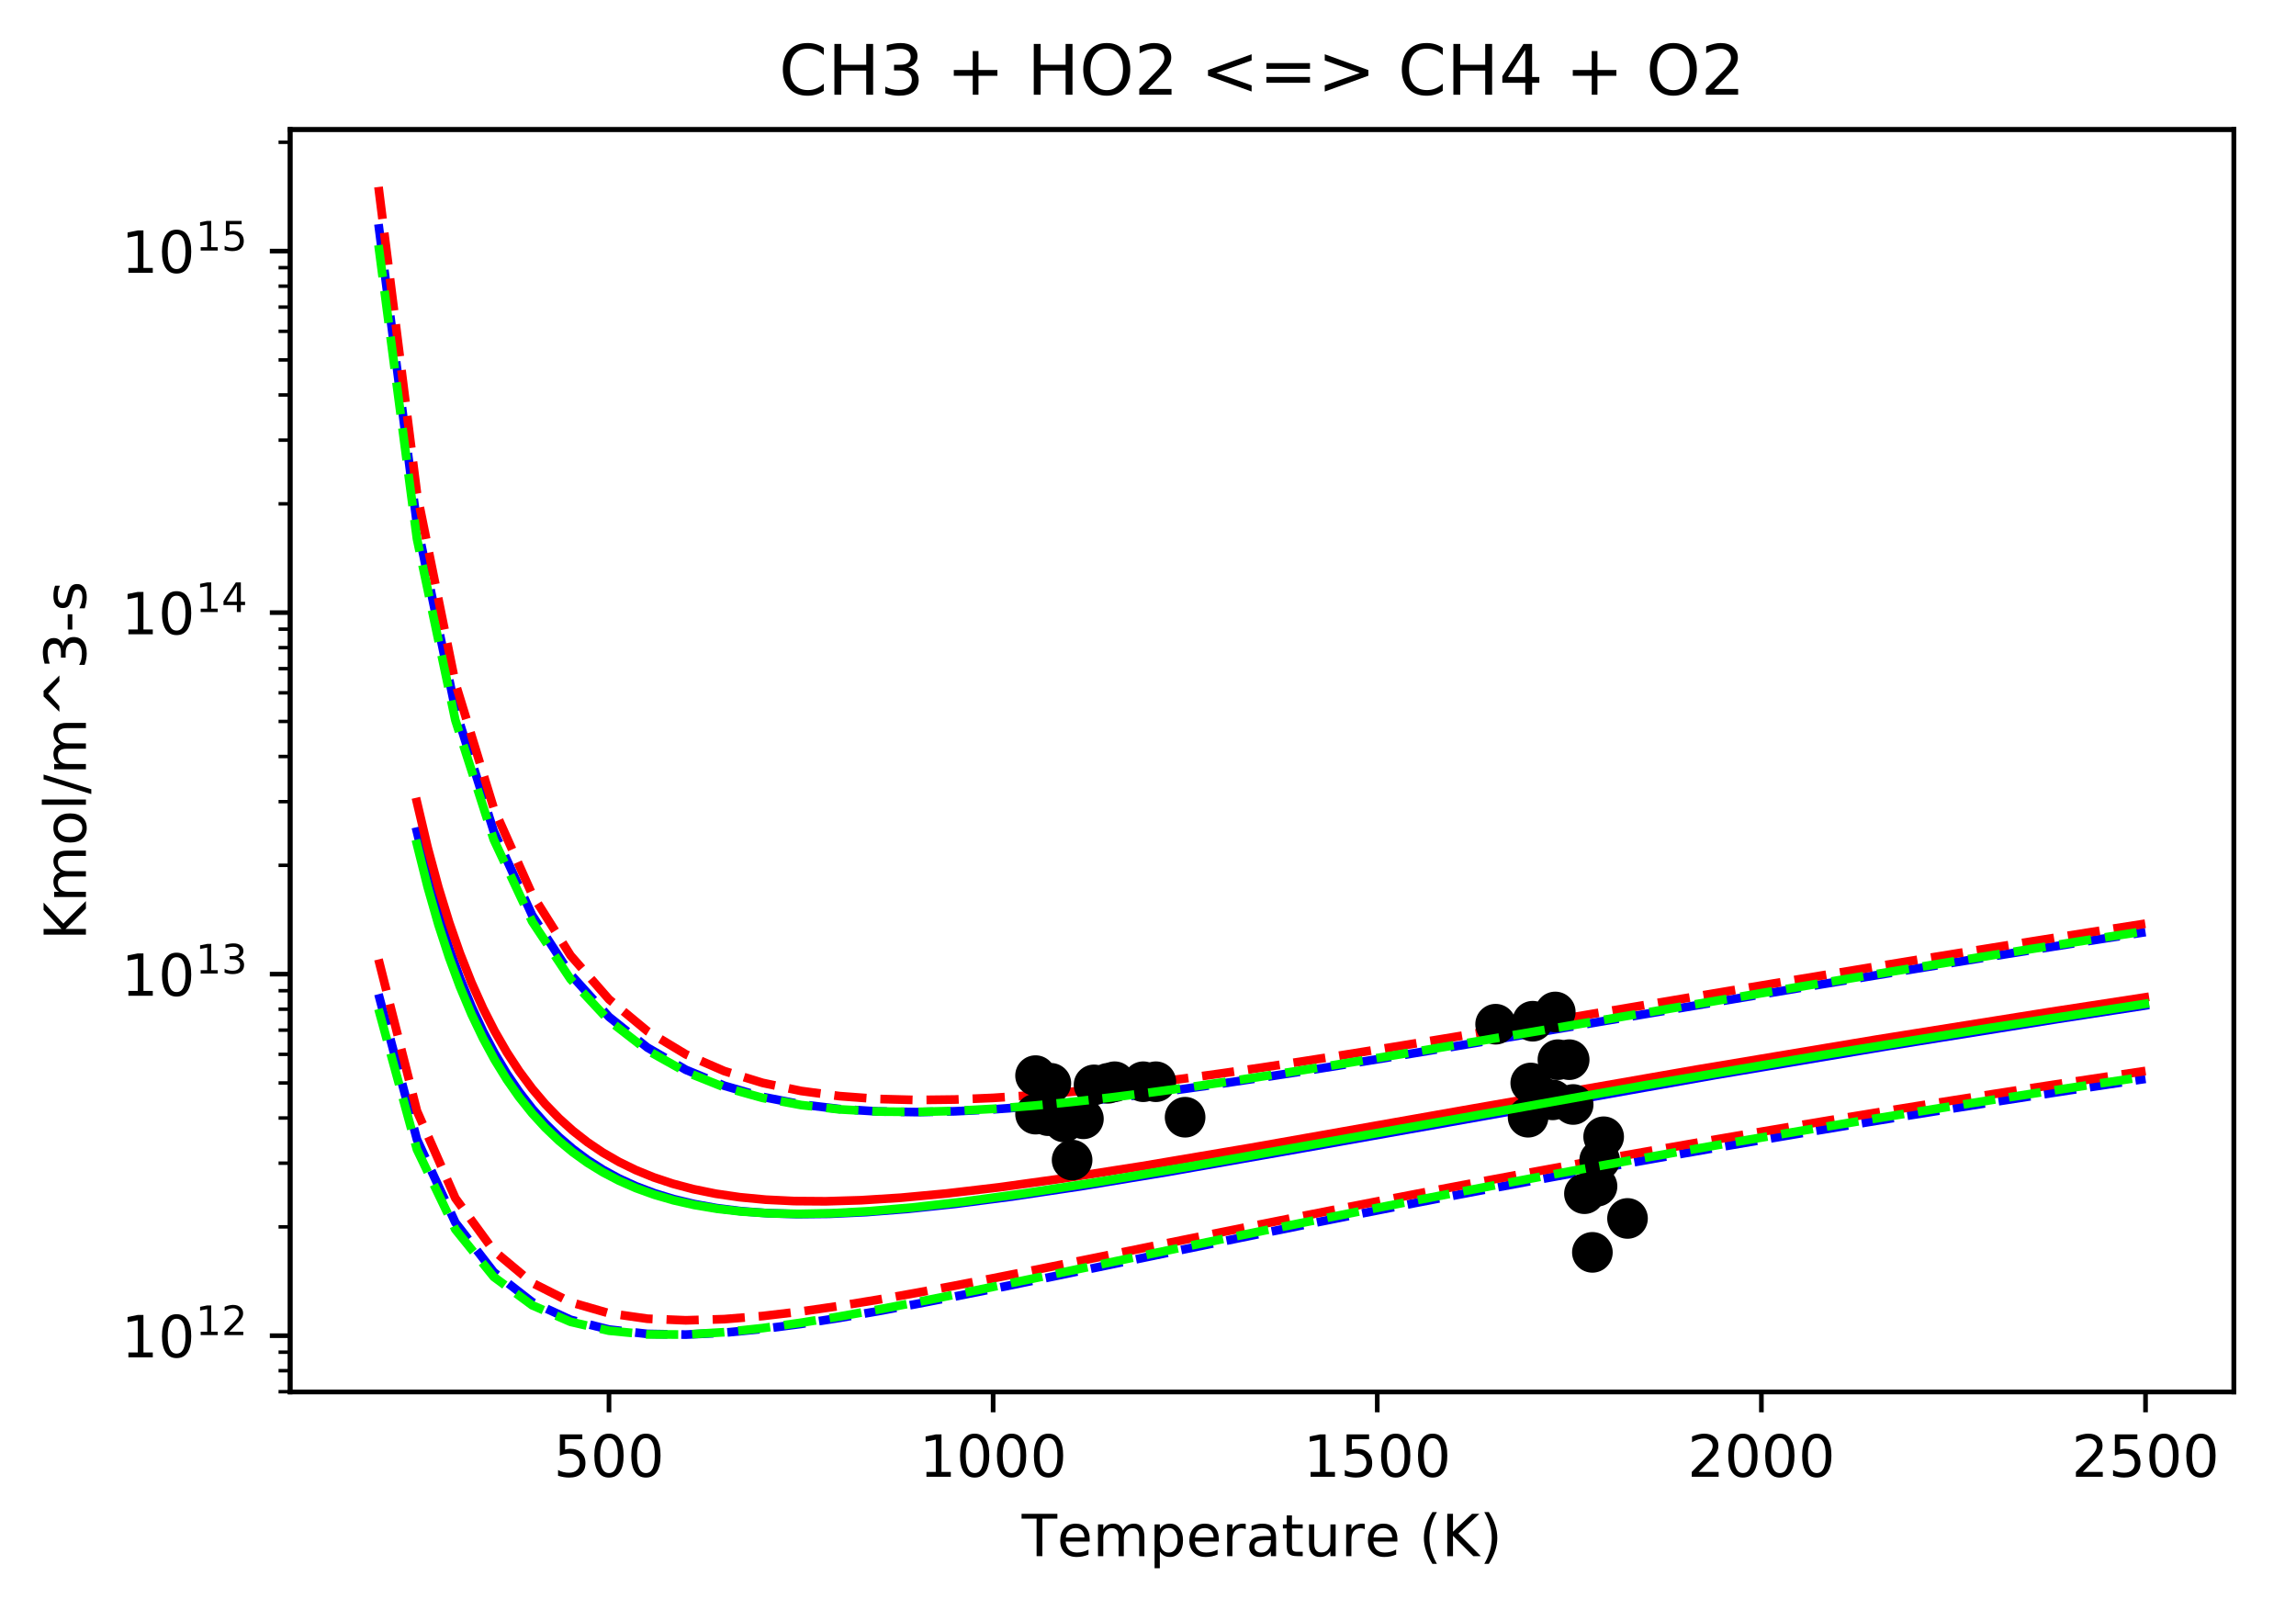 <?xml version="1.0" encoding="UTF-8" standalone="no"?>
<svg
   xmlns:dc="http://purl.org/dc/elements/1.1/"
   xmlns:cc="http://creativecommons.org/ns#"
   xmlns:rdf="http://www.w3.org/1999/02/22-rdf-syntax-ns#"
   xmlns:svg="http://www.w3.org/2000/svg"
   xmlns="http://www.w3.org/2000/svg"
   xmlns:xlink="http://www.w3.org/1999/xlink"
   id="svg2041"
   width="395.478pt"
   viewBox="0 0 395.478 277.314"
   version="1.1"
   height="277.314pt">
  <defs
     id="defs1452">
    <style
       id="style1450"
       type="text/css">
*{stroke-linecap:butt;stroke-linejoin:round;}
  </style>
    <clipPath
       id="p1a668cd402">
      <rect
         id="rect3268"
         y="22.318"
         x="49.978"
         width="334.8"
         height="217.44" />
    </clipPath>
    <clipPath
       id="clipPath3834">
      <rect
         id="rect3832"
         y="22.318"
         x="49.978"
         width="334.8"
         height="217.44" />
    </clipPath>
    <clipPath
       id="clipPath3838">
      <rect
         id="rect3836"
         y="22.318"
         x="49.978"
         width="334.8"
         height="217.44" />
    </clipPath>
    <clipPath
       id="clipPath3842">
      <rect
         id="rect3840"
         y="22.318"
         x="49.978"
         width="334.8"
         height="217.44" />
    </clipPath>
    <clipPath
       id="clipPath3846">
      <rect
         id="rect3844"
         y="22.318"
         x="49.978"
         width="334.8"
         height="217.44" />
    </clipPath>
    <clipPath
       id="clipPath3850">
      <rect
         id="rect3848"
         y="22.318"
         x="49.978"
         width="334.8"
         height="217.44" />
    </clipPath>
    <clipPath
       id="clipPath3854">
      <rect
         id="rect3852"
         y="22.318"
         x="49.978"
         width="334.8"
         height="217.44" />
    </clipPath>
    <path
       style="stroke:#000000;stroke-width:0.8"
       id="m9f379e6f77"
       d="M 0,0 V 3.5" />
    <path
       id="DejaVuSans-53-9"
       d="m 10.797,72.906 h 38.719 v -8.312 h -29.688 V 46.734 q 2.141,0.734 4.281,1.094 2.156,0.359 4.312,0.359 Q 40.625,48.188 47.75,41.5 54.891,34.812 54.891,23.391 54.891,11.625 47.562,5.094 40.234,-1.422 26.906,-1.422 q -4.594,0 -9.359,0.781 -4.75,0.781 -9.828,2.344 V 11.625 q 4.391,-2.391 9.078,-3.562 4.688,-1.172 9.906,-1.172 8.453,0 13.375,4.438 4.938,4.438 4.938,12.062 0,7.609 -4.938,12.047 -4.922,4.453 -13.375,4.453 -3.953,0 -7.891,-0.875 -3.922,-0.875 -8.016,-2.734 z" />
    <path
       id="DejaVuSans-48-1"
       d="m 31.781,66.406 q -7.609,0 -11.453,-7.5 Q 16.5,51.422 16.5,36.375 q 0,-14.984 3.828,-22.484 3.844,-7.5 11.453,-7.5 7.672,0 11.5,7.5 3.844,7.5 3.844,22.484 0,15.047 -3.844,22.531 -3.828,7.5 -11.5,7.5 z m 0,7.812 q 12.266,0 18.734,-9.703 6.469,-9.688 6.469,-28.141 0,-18.406 -6.469,-28.109 -6.469,-9.688 -18.734,-9.688 -12.25,0 -18.719,9.688 Q 6.594,17.969 6.594,36.375 q 0,18.453 6.469,28.141 6.469,9.703 18.719,9.703 z" />
    <path
       id="DejaVuSans-49-9"
       d="m 12.406,8.297 h 16.109 v 55.625 L 10.984,60.406 v 8.984 l 17.438,3.516 H 38.281 V 8.297 H 54.391 V 0 H 12.406 Z" />
    <path
       id="DejaVuSans-50-1"
       d="M 19.188,8.297 H 53.609 V 0 H 7.328 v 8.297 q 5.609,5.812 15.297,15.594 9.703,9.797 12.188,12.641 4.734,5.312 6.609,9 1.891,3.688 1.891,7.25 0,5.812 -4.078,9.469 -4.078,3.672 -10.625,3.672 -4.641,0 -9.797,-1.609 -5.141,-1.609 -11,-4.891 v 9.969 Q 13.766,71.781 18.938,73 q 5.188,1.219 9.484,1.219 11.328,0 18.062,-5.672 6.734,-5.656 6.734,-15.125 0,-4.5 -1.688,-8.531 Q 49.859,40.875 45.406,35.406 44.188,33.984 37.641,27.219 31.109,20.453 19.188,8.297 Z" />
    <path
       id="DejaVuSans-84-0"
       d="M -0.297,72.906 H 61.375 v -8.312 H 35.5 V 0 H 25.594 V 64.594 H -0.297 Z" />
    <path
       id="DejaVuSans-101-2"
       d="m 56.203,29.594 v -4.391 h -41.312 q 0.594,-9.281 5.594,-14.141 5,-4.859 13.938,-4.859 5.172,0 10.031,1.266 4.859,1.266 9.656,3.812 v -8.5 q -4.844,-2.047 -9.922,-3.125 -5.078,-1.078 -10.297,-1.078 -13.094,0 -20.734,7.609 -7.641,7.625 -7.641,20.625 0,13.422 7.25,21.297 Q 20.016,56 32.328,56 q 11.031,0 17.453,-7.109 6.422,-7.094 6.422,-19.297 z m -8.984,2.641 q -0.094,7.359 -4.125,11.75 -4.031,4.406 -10.672,4.406 -7.516,0 -12.031,-4.25 -4.516,-4.25 -5.203,-11.969 z" />
    <path
       id="DejaVuSans-109-3"
       d="M 52,44.188 Q 55.375,50.25 60.062,53.125 64.75,56 71.094,56 q 8.547,0 13.188,-5.984 4.641,-5.969 4.641,-17 V 0 h -9.031 v 32.719 q 0,7.859 -2.797,11.656 -2.781,3.812 -8.484,3.812 -6.984,0 -11.047,-4.641 -4.047,-4.625 -4.047,-12.641 V 0 h -9.031 v 32.719 q 0,7.906 -2.781,11.688 -2.781,3.781 -8.594,3.781 -6.891,0 -10.953,-4.656 -4.047,-4.656 -4.047,-12.625 V 0 h -9.031 v 54.688 h 9.031 v -8.5 q 3.078,5.031 7.375,7.422 Q 29.781,56 35.688,56 41.656,56 45.828,52.969 50,49.953 52,44.188 Z" />
    <path
       id="DejaVuSans-112-7"
       d="m 18.109,8.203 v -29 H 9.078 V 54.688 h 9.031 v -8.297 q 2.844,4.875 7.156,7.234 Q 29.594,56 35.594,56 q 9.969,0 16.188,-7.906 6.234,-7.906 6.234,-20.797 0,-12.891 -6.234,-20.812 -6.219,-7.906 -16.188,-7.906 -6,0 -10.328,2.375 -4.312,2.375 -7.156,7.25 z M 48.688,27.297 q 0,9.906 -4.078,15.547 -4.078,5.641 -11.203,5.641 -7.141,0 -11.219,-5.641 -4.078,-5.641 -4.078,-15.547 0,-9.906 4.078,-15.547 4.078,-5.641 11.219,-5.641 7.125,0 11.203,5.641 4.078,5.641 4.078,15.547 z" />
    <path
       id="DejaVuSans-114-5"
       d="m 41.109,46.297 q -1.516,0.875 -3.297,1.281 Q 36.031,48 33.891,48 26.266,48 22.188,43.047 18.109,38.094 18.109,28.812 V 0 h -9.031 v 54.688 h 9.031 v -8.5 q 2.844,4.984 7.375,7.391 Q 30.031,56 36.531,56 q 0.922,0 2.047,-0.125 1.125,-0.109 2.484,-0.359 z" />
    <path
       id="DejaVuSans-97-9"
       d="m 34.281,27.484 q -10.891,0 -15.094,-2.484 -4.203,-2.484 -4.203,-8.5 0,-4.781 3.156,-7.594 3.156,-2.797 8.562,-2.797 7.484,0 12,5.297 4.516,5.297 4.516,14.078 v 2 z m 17.922,3.719 V 0 H 43.219 v 8.297 q -3.078,-4.969 -7.672,-7.344 -4.594,-2.375 -11.234,-2.375 -8.391,0 -13.359,4.719 Q 6,8.016 6,15.922 q 0,9.219 6.172,13.906 6.188,4.688 18.438,4.688 H 43.219 v 0.891 q 0,6.203 -4.078,9.594 -4.078,3.391 -11.453,3.391 -4.688,0 -9.141,-1.125 -4.438,-1.125 -8.531,-3.375 v 8.312 q 4.922,1.906 9.562,2.844 Q 24.219,56 28.609,56 q 11.875,0 17.734,-6.156 5.859,-6.141 5.859,-18.641 z" />
    <path
       id="DejaVuSans-116-2"
       d="M 18.312,70.219 V 54.688 h 18.5 v -6.984 h -18.5 v -29.688 q 0,-6.688 1.828,-8.594 1.828,-1.906 7.453,-1.906 H 36.812 V 0 H 27.594 Q 17.188,0 13.234,3.875 9.281,7.766 9.281,18.016 v 29.688 H 2.688 V 54.688 h 6.594 v 15.531 z" />
    <path
       id="DejaVuSans-117-2"
       d="M 8.5,21.578 V 54.688 h 8.984 V 21.922 q 0,-7.766 3.016,-11.656 3.031,-3.875 9.094,-3.875 7.266,0 11.484,4.641 4.234,4.641 4.234,12.656 v 31 h 8.984 V 0 H 45.312 V 8.406 Q 42.047,3.422 37.719,1 33.406,-1.422 27.688,-1.422 18.266,-1.422 13.375,4.438 8.5,10.297 8.5,21.578 Z M 31.109,56 Z" />
    <path
       id="DejaVuSans-32-8"
       d="" />
    <path
       id="DejaVuSans-40-9"
       d="M 31,75.875 Q 24.469,64.656 21.281,53.656 18.109,42.672 18.109,31.391 18.109,20.125 21.312,9.062 24.516,-2 31,-13.188 H 23.188 Q 15.875,-1.703 12.234,9.375 8.594,20.453 8.594,31.391 q 0,10.891 3.609,21.922 3.625,11.047 10.984,22.562 z" />
    <path
       id="DejaVuSans-75-7"
       d="m 9.812,72.906 h 9.859 v -30.812 l 32.719,30.812 H 65.094 L 28.906,38.922 67.672,0 H 54.688 L 19.672,35.109 V 0 H 9.812 Z" />
    <path
       id="DejaVuSans-41-3"
       d="m 8.016,75.875 h 7.812 q 7.312,-11.516 10.953,-22.562 3.641,-11.031 3.641,-21.922 0,-10.938 -3.641,-22.016 -3.641,-11.078 -10.953,-22.562 h -7.812 Q 14.5,-2 17.703,9.062 20.906,20.125 20.906,31.391 q 0,11.281 -3.203,22.266 -3.203,11 -9.688,22.219 z" />
    <path
       style="stroke:#000000;stroke-width:0.8"
       id="m67d0c7f4ae"
       d="M 0,0 H -3.5" />
    <path
       id="DejaVuSans-51-4"
       d="M 40.578,39.312 Q 47.656,37.797 51.625,33 q 3.984,-4.781 3.984,-11.812 0,-10.781 -7.422,-16.703 -7.422,-5.906 -21.094,-5.906 -4.578,0 -9.438,0.906 -4.859,0.906 -10.031,2.719 v 9.516 q 4.094,-2.391 8.969,-3.609 4.891,-1.219 10.219,-1.219 9.266,0 14.125,3.656 4.859,3.656 4.859,10.641 0,6.453 -4.516,10.078 -4.516,3.641 -12.562,3.641 h -8.5 v 8.109 h 8.891 q 7.266,0 11.125,2.906 3.859,2.906 3.859,8.375 0,5.609 -3.984,8.609 -3.969,3.016 -11.391,3.016 -4.062,0 -8.703,-0.891 Q 15.375,64.156 9.812,62.312 v 8.781 q 5.625,1.562 10.531,2.344 4.906,0.781 9.25,0.781 11.234,0 17.766,-5.109 6.547,-5.094 6.547,-13.781 0,-6.062 -3.469,-10.234 -3.469,-4.172 -9.859,-5.781 z" />
    <path
       id="DejaVuSans-52-5"
       d="M 37.797,64.312 12.891,25.391 h 24.906 z m -2.594,8.594 h 12.406 V 25.391 h 10.406 V 17.188 H 47.609 V 0 h -9.812 V 17.188 H 4.891 v 9.516 z" />
    <path
       style="stroke:#000000;stroke-width:0.6"
       id="m65716bdd57"
       d="M 0,0 H -2" />
    <path
       id="DejaVuSans-111-2"
       d="m 30.609,48.391 q -7.219,0 -11.422,-5.641 -4.203,-5.641 -4.203,-15.453 0,-9.812 4.172,-15.453 4.188,-5.641 11.453,-5.641 7.188,0 11.375,5.656 4.203,5.672 4.203,15.438 0,9.719 -4.203,15.406 -4.188,5.688 -11.375,5.688 z m 0,7.609 q 11.719,0 18.406,-7.625 6.703,-7.609 6.703,-21.078 0,-13.422 -6.703,-21.078 -6.688,-7.641 -18.406,-7.641 -11.766,0 -18.438,7.641 -6.656,7.656 -6.656,21.078 0,13.469 6.656,21.078 Q 18.844,56 30.609,56 Z" />
    <path
       id="DejaVuSans-108-2"
       d="M 9.422,75.984 H 18.406 V 0 H 9.422 Z" />
    <path
       id="DejaVuSans-47-6"
       d="M 25.391,72.906 H 33.688 L 8.297,-9.281 H 0 Z" />
    <path
       id="DejaVuSans-94-1"
       d="m 46.688,72.906 26.5,-27.203 H 63.375 L 41.891,64.984 20.406,45.703 h -9.812 L 37.109,72.906 Z" />
    <path
       id="DejaVuSans-45-0"
       d="m 4.891,31.391 h 26.312 v -8 h -26.312 z" />
    <path
       id="DejaVuSans-115-6"
       d="m 44.281,53.078 v -8.5 Q 40.484,46.531 36.375,47.5 q -4.094,0.984 -8.5,0.984 -6.688,0 -10.031,-2.047 Q 14.5,44.391 14.5,40.281 q 0,-3.125 2.391,-4.906 2.391,-1.781 9.625,-3.391 l 3.078,-0.688 Q 39.156,29.25 43.188,25.516 47.219,21.781 47.219,15.094 q 0,-7.625 -6.031,-12.078 -6.031,-4.438 -16.578,-4.438 -4.391,0 -9.156,0.859 Q 10.688,0.297 5.422,2 v 9.281 q 4.984,-2.594 9.812,-3.891 4.828,-1.281 9.578,-1.281 6.344,0 9.75,2.172 3.422,2.172 3.422,6.125 0,3.656 -2.469,5.609 -2.453,1.953 -10.812,3.766 l -3.125,0.734 q -8.344,1.75 -12.062,5.391 -3.703,3.641 -3.703,9.984 0,7.719 5.469,11.906 Q 16.75,56 26.812,56 q 4.969,0 9.359,-0.734 4.406,-0.719 8.109,-2.188 z" />
    <path
       style="stroke:#000000"
       id="m51922b8e7b"
       d="M 0,3 C 0.796,3 1.559,2.684 2.121,2.121 2.684,1.559 3,0.796 3,0 3,-0.796 2.684,-1.559 2.121,-2.121 1.559,-2.684 0.796,-3 0,-3 -0.796,-3 -1.559,-2.684 -2.121,-2.121 -2.684,-1.559 -3,-0.796 -3,0 -3,0.796 -2.684,1.559 -2.121,2.121 -1.559,2.684 -0.796,3 0,3 Z" />
    <path
       id="DejaVuSans-67-5"
       d="M 64.406,67.281 V 56.891 q -4.984,4.641 -10.625,6.922 -5.641,2.297 -11.984,2.297 -12.5,0 -19.141,-7.641 -6.641,-7.641 -6.641,-22.094 0,-14.406 6.641,-22.047 Q 29.297,6.688 41.797,6.688 q 6.344,0 11.984,2.297 5.641,2.297 10.625,6.938 V 5.609 Q 59.234,2.094 53.438,0.328 q -5.781,-1.75 -12.219,-1.75 -16.562,0 -26.094,10.125 Q 5.609,18.844 5.609,36.375 q 0,17.578 9.516,27.703 9.531,10.141 26.094,10.141 6.531,0 12.312,-1.734 5.797,-1.734 10.875,-5.203 z" />
    <path
       id="DejaVuSans-72-9"
       d="m 9.812,72.906 h 9.859 V 43.016 h 35.844 V 72.906 H 65.375 V 0 H 55.516 V 34.719 H 19.672 V 0 H 9.812 Z" />
    <path
       id="DejaVuSans-43-7"
       d="M 46,62.703 V 35.5 H 73.188 V 27.203 H 46 V 0 H 37.797 V 27.203 H 10.594 V 35.5 h 27.203 v 27.203 z" />
    <path
       id="DejaVuSans-79-7"
       d="m 39.406,66.219 q -10.75,0 -17.078,-8.016 -6.312,-8 -6.312,-21.828 0,-13.766 6.312,-21.781 6.328,-8 17.078,-8 10.734,0 17.016,8 6.281,8.016 6.281,21.781 0,13.828 -6.281,21.828 -6.281,8.016 -17.016,8.016 z m 0,8 q 15.328,0 24.5,-10.281 9.188,-10.281 9.188,-27.562 0,-17.234 -9.188,-27.516 -9.172,-10.281 -24.5,-10.281 -15.375,0 -24.594,10.25 Q 5.609,19.094 5.609,36.375 q 0,17.281 9.203,27.562 9.219,10.281 24.594,10.281 z" />
    <path
       id="DejaVuSans-60-6"
       d="M 73.188,49.219 22.797,31.297 73.188,13.484 V 4.594 L 10.594,27.297 V 35.406 L 73.188,58.109 Z" />
    <path
       id="DejaVuSans-61-7"
       d="M 10.594,45.406 H 73.188 V 37.203 H 10.594 Z m 0,-19.922 H 73.188 V 17.188 H 10.594 Z" />
    <path
       id="DejaVuSans-62-3"
       d="m 10.594,49.219 v 8.891 L 73.188,35.406 V 27.297 L 10.594,4.594 v 8.891 l 50.297,17.812 z" />
  </defs>
  <g
     id="figure_1">
    <g
       id="patch_1">
      <path
         id="path1454"
         style="fill:#ffffff;"
         d="M 0 277.314  L 395.478 277.314  L 395.478 0  L 0 0  z " />
    </g>
    <g
       id="axes_1">
      <g
         id="patch_2">
        <path
           id="path1457"
           style="fill:#ffffff;"
           d="M 49.978 239.758  L 384.778 239.758  L 384.778 22.318  L 49.978 22.318  z " />
      </g>
      <g
         id="matplotlib.axis_1">
        <g
           id="xtick_1">
          <g
             id="line2d_1">
            <defs
               id="defs1461">
              <path
                 style="stroke:#000000;stroke-width:0.8;"
                 id="mb5a79b95a4"
                 d="M 0 0  L 0 3.5  " />
            </defs>
            <g
               id="g1465">
              <use
                 id="use1463"
                 y="239.758"
                 xlink:href="#mb5a79b95a4"
                 x="104.896"
                 style="stroke:#000000;stroke-width:0.8;" />
            </g>
          </g>
          <g
             id="text_1">
            <!-- 500 -->
            <defs
               id="defs1470">
              <path
                 id="DejaVuSans-53"
                 d="M 10.797 72.906  L 49.516 72.906  L 49.516 64.594  L 19.828 64.594  L 19.828 46.734  Q 21.969 47.469 24.109 47.828  Q 26.266 48.188 28.422 48.188  Q 40.625 48.188 47.75 41.5  Q 54.891 34.812 54.891 23.391  Q 54.891 11.625 47.562 5.094  Q 40.234 -1.422 26.906 -1.422  Q 22.312 -1.422 17.547 -0.641  Q 12.797 0.141 7.719 1.703  L 7.719 11.625  Q 12.109 9.234 16.797 8.062  Q 21.484 6.891 26.703 6.891  Q 35.156 6.891 40.078 11.328  Q 45.016 15.766 45.016 23.391  Q 45.016 31 40.078 35.438  Q 35.156 39.891 26.703 39.891  Q 22.75 39.891 18.812 39.016  Q 14.891 38.141 10.797 36.281  z " />
              <path
                 id="DejaVuSans-48"
                 d="M 31.781 66.406  Q 24.172 66.406 20.328 58.906  Q 16.5 51.422 16.5 36.375  Q 16.5 21.391 20.328 13.891  Q 24.172 6.391 31.781 6.391  Q 39.453 6.391 43.281 13.891  Q 47.125 21.391 47.125 36.375  Q 47.125 51.422 43.281 58.906  Q 39.453 66.406 31.781 66.406  z M 31.781 74.219  Q 44.047 74.219 50.516 64.516  Q 56.984 54.828 56.984 36.375  Q 56.984 17.969 50.516 8.266  Q 44.047 -1.422 31.781 -1.422  Q 19.531 -1.422 13.062 8.266  Q 6.594 17.969 6.594 36.375  Q 6.594 54.828 13.062 64.516  Q 19.531 74.219 31.781 74.219  z " />
            </defs>
            <g
               id="g1478"
               transform="translate(95.352 254.357)scale(0.1 -0.1)">
              <use
                 id="use1472"
                 xlink:href="#DejaVuSans-53" />
              <use
                 id="use1474"
                 xlink:href="#DejaVuSans-48"
                 x="63.623" />
              <use
                 id="use1476"
                 xlink:href="#DejaVuSans-48"
                 x="127.246" />
            </g>
          </g>
        </g>
        <g
           id="xtick_2">
          <g
             id="line2d_2">
            <g
               id="g1484">
              <use
                 id="use1482"
                 y="239.758"
                 xlink:href="#mb5a79b95a4"
                 x="171.062"
                 style="stroke:#000000;stroke-width:0.8;" />
            </g>
          </g>
          <g
             id="text_2">
            <!-- 1000 -->
            <defs
               id="defs1488">
              <path
                 id="DejaVuSans-49"
                 d="M 12.406 8.297  L 28.516 8.297  L 28.516 63.922  L 10.984 60.406  L 10.984 69.391  L 28.422 72.906  L 38.281 72.906  L 38.281 8.297  L 54.391 8.297  L 54.391 0  L 12.406 0  z " />
            </defs>
            <g
               id="g1498"
               transform="translate(158.337 254.357)scale(0.1 -0.1)">
              <use
                 id="use1490"
                 xlink:href="#DejaVuSans-49" />
              <use
                 id="use1492"
                 xlink:href="#DejaVuSans-48"
                 x="63.623" />
              <use
                 id="use1494"
                 xlink:href="#DejaVuSans-48"
                 x="127.246" />
              <use
                 id="use1496"
                 xlink:href="#DejaVuSans-48"
                 x="190.869" />
            </g>
          </g>
        </g>
        <g
           id="xtick_3">
          <g
             id="line2d_3">
            <g
               id="g1504">
              <use
                 id="use1502"
                 y="239.758"
                 xlink:href="#mb5a79b95a4"
                 x="237.228"
                 style="stroke:#000000;stroke-width:0.8;" />
            </g>
          </g>
          <g
             id="text_3">
            <!-- 1500 -->
            <g
               id="g1515"
               transform="translate(224.503 254.357)scale(0.1 -0.1)">
              <use
                 id="use1507"
                 xlink:href="#DejaVuSans-49" />
              <use
                 id="use1509"
                 xlink:href="#DejaVuSans-53"
                 x="63.623" />
              <use
                 id="use1511"
                 xlink:href="#DejaVuSans-48"
                 x="127.246" />
              <use
                 id="use1513"
                 xlink:href="#DejaVuSans-48"
                 x="190.869" />
            </g>
          </g>
        </g>
        <g
           id="xtick_4">
          <g
             id="line2d_4">
            <g
               id="g1521">
              <use
                 id="use1519"
                 y="239.758"
                 xlink:href="#mb5a79b95a4"
                 x="303.394"
                 style="stroke:#000000;stroke-width:0.8;" />
            </g>
          </g>
          <g
             id="text_4">
            <!-- 2000 -->
            <defs
               id="defs1525">
              <path
                 id="DejaVuSans-50"
                 d="M 19.188 8.297  L 53.609 8.297  L 53.609 0  L 7.328 0  L 7.328 8.297  Q 12.938 14.109 22.625 23.891  Q 32.328 33.688 34.812 36.531  Q 39.547 41.844 41.422 45.531  Q 43.312 49.219 43.312 52.781  Q 43.312 58.594 39.234 62.25  Q 35.156 65.922 28.609 65.922  Q 23.969 65.922 18.812 64.312  Q 13.672 62.703 7.812 59.422  L 7.812 69.391  Q 13.766 71.781 18.938 73  Q 24.125 74.219 28.422 74.219  Q 39.75 74.219 46.484 68.547  Q 53.219 62.891 53.219 53.422  Q 53.219 48.922 51.531 44.891  Q 49.859 40.875 45.406 35.406  Q 44.188 33.984 37.641 27.219  Q 31.109 20.453 19.188 8.297  z " />
            </defs>
            <g
               id="g1535"
               transform="translate(290.669 254.357)scale(0.1 -0.1)">
              <use
                 id="use1527"
                 xlink:href="#DejaVuSans-50" />
              <use
                 id="use1529"
                 xlink:href="#DejaVuSans-48"
                 x="63.623" />
              <use
                 id="use1531"
                 xlink:href="#DejaVuSans-48"
                 x="127.246" />
              <use
                 id="use1533"
                 xlink:href="#DejaVuSans-48"
                 x="190.869" />
            </g>
          </g>
        </g>
        <g
           id="xtick_5">
          <g
             id="line2d_5">
            <g
               id="g1541">
              <use
                 id="use1539"
                 y="239.758"
                 xlink:href="#mb5a79b95a4"
                 x="369.56"
                 style="stroke:#000000;stroke-width:0.8;" />
            </g>
          </g>
          <g
             id="text_5">
            <!-- 2500 -->
            <g
               id="g1552"
               transform="translate(356.835 254.357)scale(0.1 -0.1)">
              <use
                 id="use1544"
                 xlink:href="#DejaVuSans-50" />
              <use
                 id="use1546"
                 xlink:href="#DejaVuSans-53"
                 x="63.623" />
              <use
                 id="use1548"
                 xlink:href="#DejaVuSans-48"
                 x="127.246" />
              <use
                 id="use1550"
                 xlink:href="#DejaVuSans-48"
                 x="190.869" />
            </g>
          </g>
        </g>
        <g
           id="text_6">
          <!-- Temperature (K) -->
          <defs
             id="defs1568">
            <path
               id="DejaVuSans-84"
               d="M -0.297 72.906  L 61.375 72.906  L 61.375 64.594  L 35.5 64.594  L 35.5 0  L 25.594 0  L 25.594 64.594  L -0.297 64.594  z " />
            <path
               id="DejaVuSans-101"
               d="M 56.203 29.594  L 56.203 25.203  L 14.891 25.203  Q 15.484 15.922 20.484 11.062  Q 25.484 6.203 34.422 6.203  Q 39.594 6.203 44.453 7.469  Q 49.312 8.734 54.109 11.281  L 54.109 2.781  Q 49.266 0.734 44.188 -0.344  Q 39.109 -1.422 33.891 -1.422  Q 20.797 -1.422 13.156 6.188  Q 5.516 13.812 5.516 26.812  Q 5.516 40.234 12.766 48.109  Q 20.016 56 32.328 56  Q 43.359 56 49.781 48.891  Q 56.203 41.797 56.203 29.594  z M 47.219 32.234  Q 47.125 39.594 43.094 43.984  Q 39.062 48.391 32.422 48.391  Q 24.906 48.391 20.391 44.141  Q 15.875 39.891 15.188 32.172  z " />
            <path
               id="DejaVuSans-109"
               d="M 52 44.188  Q 55.375 50.25 60.062 53.125  Q 64.75 56 71.094 56  Q 79.641 56 84.281 50.016  Q 88.922 44.047 88.922 33.016  L 88.922 0  L 79.891 0  L 79.891 32.719  Q 79.891 40.578 77.094 44.375  Q 74.312 48.188 68.609 48.188  Q 61.625 48.188 57.562 43.547  Q 53.516 38.922 53.516 30.906  L 53.516 0  L 44.484 0  L 44.484 32.719  Q 44.484 40.625 41.703 44.406  Q 38.922 48.188 33.109 48.188  Q 26.219 48.188 22.156 43.531  Q 18.109 38.875 18.109 30.906  L 18.109 0  L 9.078 0  L 9.078 54.688  L 18.109 54.688  L 18.109 46.188  Q 21.188 51.219 25.484 53.609  Q 29.781 56 35.688 56  Q 41.656 56 45.828 52.969  Q 50 49.953 52 44.188  z " />
            <path
               id="DejaVuSans-112"
               d="M 18.109 8.203  L 18.109 -20.797  L 9.078 -20.797  L 9.078 54.688  L 18.109 54.688  L 18.109 46.391  Q 20.953 51.266 25.266 53.625  Q 29.594 56 35.594 56  Q 45.562 56 51.781 48.094  Q 58.016 40.188 58.016 27.297  Q 58.016 14.406 51.781 6.484  Q 45.562 -1.422 35.594 -1.422  Q 29.594 -1.422 25.266 0.953  Q 20.953 3.328 18.109 8.203  z M 48.688 27.297  Q 48.688 37.203 44.609 42.844  Q 40.531 48.484 33.406 48.484  Q 26.266 48.484 22.188 42.844  Q 18.109 37.203 18.109 27.297  Q 18.109 17.391 22.188 11.75  Q 26.266 6.109 33.406 6.109  Q 40.531 6.109 44.609 11.75  Q 48.688 17.391 48.688 27.297  z " />
            <path
               id="DejaVuSans-114"
               d="M 41.109 46.297  Q 39.594 47.172 37.812 47.578  Q 36.031 48 33.891 48  Q 26.266 48 22.188 43.047  Q 18.109 38.094 18.109 28.812  L 18.109 0  L 9.078 0  L 9.078 54.688  L 18.109 54.688  L 18.109 46.188  Q 20.953 51.172 25.484 53.578  Q 30.031 56 36.531 56  Q 37.453 56 38.578 55.875  Q 39.703 55.766 41.062 55.516  z " />
            <path
               id="DejaVuSans-97"
               d="M 34.281 27.484  Q 23.391 27.484 19.188 25  Q 14.984 22.516 14.984 16.5  Q 14.984 11.719 18.141 8.906  Q 21.297 6.109 26.703 6.109  Q 34.188 6.109 38.703 11.406  Q 43.219 16.703 43.219 25.484  L 43.219 27.484  z M 52.203 31.203  L 52.203 0  L 43.219 0  L 43.219 8.297  Q 40.141 3.328 35.547 0.953  Q 30.953 -1.422 24.312 -1.422  Q 15.922 -1.422 10.953 3.297  Q 6 8.016 6 15.922  Q 6 25.141 12.172 29.828  Q 18.359 34.516 30.609 34.516  L 43.219 34.516  L 43.219 35.406  Q 43.219 41.609 39.141 45  Q 35.062 48.391 27.688 48.391  Q 23 48.391 18.547 47.266  Q 14.109 46.141 10.016 43.891  L 10.016 52.203  Q 14.938 54.109 19.578 55.047  Q 24.219 56 28.609 56  Q 40.484 56 46.344 49.844  Q 52.203 43.703 52.203 31.203  z " />
            <path
               id="DejaVuSans-116"
               d="M 18.312 70.219  L 18.312 54.688  L 36.812 54.688  L 36.812 47.703  L 18.312 47.703  L 18.312 18.016  Q 18.312 11.328 20.141 9.422  Q 21.969 7.516 27.594 7.516  L 36.812 7.516  L 36.812 0  L 27.594 0  Q 17.188 0 13.234 3.875  Q 9.281 7.766 9.281 18.016  L 9.281 47.703  L 2.688 47.703  L 2.688 54.688  L 9.281 54.688  L 9.281 70.219  z " />
            <path
               id="DejaVuSans-117"
               d="M 8.5 21.578  L 8.5 54.688  L 17.484 54.688  L 17.484 21.922  Q 17.484 14.156 20.5 10.266  Q 23.531 6.391 29.594 6.391  Q 36.859 6.391 41.078 11.031  Q 45.312 15.672 45.312 23.688  L 45.312 54.688  L 54.297 54.688  L 54.297 0  L 45.312 0  L 45.312 8.406  Q 42.047 3.422 37.719 1  Q 33.406 -1.422 27.688 -1.422  Q 18.266 -1.422 13.375 4.438  Q 8.5 10.297 8.5 21.578  z M 31.109 56  z " />
            <path
               id="DejaVuSans-32" />
            <path
               id="DejaVuSans-40"
               d="M 31 75.875  Q 24.469 64.656 21.281 53.656  Q 18.109 42.672 18.109 31.391  Q 18.109 20.125 21.312 9.062  Q 24.516 -2 31 -13.188  L 23.188 -13.188  Q 15.875 -1.703 12.234 9.375  Q 8.594 20.453 8.594 31.391  Q 8.594 42.281 12.203 53.312  Q 15.828 64.359 23.188 75.875  z " />
            <path
               id="DejaVuSans-75"
               d="M 9.812 72.906  L 19.672 72.906  L 19.672 42.094  L 52.391 72.906  L 65.094 72.906  L 28.906 38.922  L 67.672 0  L 54.688 0  L 19.672 35.109  L 19.672 0  L 9.812 0  z " />
            <path
               id="DejaVuSans-41"
               d="M 8.016 75.875  L 15.828 75.875  Q 23.141 64.359 26.781 53.312  Q 30.422 42.281 30.422 31.391  Q 30.422 20.453 26.781 9.375  Q 23.141 -1.703 15.828 -13.188  L 8.016 -13.188  Q 14.5 -2 17.703 9.062  Q 20.906 20.125 20.906 31.391  Q 20.906 42.672 17.703 53.656  Q 14.5 64.656 8.016 75.875  z " />
          </defs>
          <g
             id="g1600"
             transform="translate(175.991 268.035)scale(0.1 -0.1)">
            <use
               id="use1570"
               xlink:href="#DejaVuSans-84" />
            <use
               id="use1572"
               xlink:href="#DejaVuSans-101"
               x="60.818" />
            <use
               id="use1574"
               xlink:href="#DejaVuSans-109"
               x="122.342" />
            <use
               id="use1576"
               xlink:href="#DejaVuSans-112"
               x="219.754" />
            <use
               id="use1578"
               xlink:href="#DejaVuSans-101"
               x="283.23" />
            <use
               id="use1580"
               xlink:href="#DejaVuSans-114"
               x="344.754" />
            <use
               id="use1582"
               xlink:href="#DejaVuSans-97"
               x="385.867" />
            <use
               id="use1584"
               xlink:href="#DejaVuSans-116"
               x="447.146" />
            <use
               id="use1586"
               xlink:href="#DejaVuSans-117"
               x="486.355" />
            <use
               id="use1588"
               xlink:href="#DejaVuSans-114"
               x="549.734" />
            <use
               id="use1590"
               xlink:href="#DejaVuSans-101"
               x="590.816" />
            <use
               id="use1592"
               xlink:href="#DejaVuSans-32"
               x="652.34" />
            <use
               id="use1594"
               xlink:href="#DejaVuSans-40"
               x="684.127" />
            <use
               id="use1596"
               xlink:href="#DejaVuSans-75"
               x="723.141" />
            <use
               id="use1598"
               xlink:href="#DejaVuSans-41"
               x="788.717" />
          </g>
        </g>
      </g>
      <g
         id="matplotlib.axis_2">
        <g
           id="ytick_1">
          <g
             id="line2d_6">
            <defs
               id="defs1605">
              <path
                 style="stroke:#000000;stroke-width:0.8;"
                 id="m13cf6cc85a"
                 d="M 0 0  L -3.5 0  " />
            </defs>
            <g
               id="g1609">
              <use
                 id="use1607"
                 y="230.059"
                 xlink:href="#m13cf6cc85a"
                 x="49.978"
                 style="stroke:#000000;stroke-width:0.8;" />
            </g>
          </g>
          <g
             id="text_7">
            <!-- $\mathdefault{10^{12}}$ -->
            <g
               id="g1620"
               transform="translate(20.878 233.859)scale(0.1 -0.1)">
              <use
                 id="use1612"
                 xlink:href="#DejaVuSans-49"
                 transform="translate(0 0.766)" />
              <use
                 id="use1614"
                 xlink:href="#DejaVuSans-48"
                 transform="translate(63.623 0.766)" />
              <use
                 id="use1616"
                 xlink:href="#DejaVuSans-49"
                 transform="translate(128.203 39.047)scale(0.7)" />
              <use
                 id="use1618"
                 xlink:href="#DejaVuSans-50"
                 transform="translate(172.739 39.047)scale(0.7)" />
            </g>
          </g>
        </g>
        <g
           id="ytick_2">
          <g
             id="line2d_7">
            <g
               id="g1626">
              <use
                 id="use1624"
                 y="167.79"
                 xlink:href="#m13cf6cc85a"
                 x="49.978"
                 style="stroke:#000000;stroke-width:0.8;" />
            </g>
          </g>
          <g
             id="text_8">
            <!-- $\mathdefault{10^{13}}$ -->
            <defs
               id="defs1630">
              <path
                 id="DejaVuSans-51"
                 d="M 40.578 39.312  Q 47.656 37.797 51.625 33  Q 55.609 28.219 55.609 21.188  Q 55.609 10.406 48.188 4.484  Q 40.766 -1.422 27.094 -1.422  Q 22.516 -1.422 17.656 -0.516  Q 12.797 0.391 7.625 2.203  L 7.625 11.719  Q 11.719 9.328 16.594 8.109  Q 21.484 6.891 26.812 6.891  Q 36.078 6.891 40.938 10.547  Q 45.797 14.203 45.797 21.188  Q 45.797 27.641 41.281 31.266  Q 36.766 34.906 28.719 34.906  L 20.219 34.906  L 20.219 43.016  L 29.109 43.016  Q 36.375 43.016 40.234 45.922  Q 44.094 48.828 44.094 54.297  Q 44.094 59.906 40.109 62.906  Q 36.141 65.922 28.719 65.922  Q 24.656 65.922 20.016 65.031  Q 15.375 64.156 9.812 62.312  L 9.812 71.094  Q 15.438 72.656 20.344 73.438  Q 25.25 74.219 29.594 74.219  Q 40.828 74.219 47.359 69.109  Q 53.906 64.016 53.906 55.328  Q 53.906 49.266 50.438 45.094  Q 46.969 40.922 40.578 39.312  z " />
            </defs>
            <g
               id="g1640"
               transform="translate(20.878 171.589)scale(0.1 -0.1)">
              <use
                 id="use1632"
                 xlink:href="#DejaVuSans-49"
                 transform="translate(0 0.766)" />
              <use
                 id="use1634"
                 xlink:href="#DejaVuSans-48"
                 transform="translate(63.623 0.766)" />
              <use
                 id="use1636"
                 xlink:href="#DejaVuSans-49"
                 transform="translate(128.203 39.047)scale(0.7)" />
              <use
                 id="use1638"
                 xlink:href="#DejaVuSans-51"
                 transform="translate(172.739 39.047)scale(0.7)" />
            </g>
          </g>
        </g>
        <g
           id="ytick_3">
          <g
             id="line2d_8">
            <g
               id="g1646">
              <use
                 id="use1644"
                 y="105.52"
                 xlink:href="#m13cf6cc85a"
                 x="49.978"
                 style="stroke:#000000;stroke-width:0.8;" />
            </g>
          </g>
          <g
             id="text_9">
            <!-- $\mathdefault{10^{14}}$ -->
            <defs
               id="defs1650">
              <path
                 id="DejaVuSans-52"
                 d="M 37.797 64.312  L 12.891 25.391  L 37.797 25.391  z M 35.203 72.906  L 47.609 72.906  L 47.609 25.391  L 58.016 25.391  L 58.016 17.188  L 47.609 17.188  L 47.609 0  L 37.797 0  L 37.797 17.188  L 4.891 17.188  L 4.891 26.703  z " />
            </defs>
            <g
               id="g1660"
               transform="translate(20.878 109.319)scale(0.1 -0.1)">
              <use
                 id="use1652"
                 xlink:href="#DejaVuSans-49"
                 transform="translate(0 0.684)" />
              <use
                 id="use1654"
                 xlink:href="#DejaVuSans-48"
                 transform="translate(63.623 0.684)" />
              <use
                 id="use1656"
                 xlink:href="#DejaVuSans-49"
                 transform="translate(128.203 38.966)scale(0.7)" />
              <use
                 id="use1658"
                 xlink:href="#DejaVuSans-52"
                 transform="translate(172.739 38.966)scale(0.7)" />
            </g>
          </g>
        </g>
        <g
           id="ytick_4">
          <g
             id="line2d_9">
            <g
               id="g1666">
              <use
                 id="use1664"
                 y="43.25"
                 xlink:href="#m13cf6cc85a"
                 x="49.978"
                 style="stroke:#000000;stroke-width:0.8;" />
            </g>
          </g>
          <g
             id="text_10">
            <!-- $\mathdefault{10^{15}}$ -->
            <g
               id="g1677"
               transform="translate(20.878 47.049)scale(0.1 -0.1)">
              <use
                 id="use1669"
                 xlink:href="#DejaVuSans-49"
                 transform="translate(0 0.684)" />
              <use
                 id="use1671"
                 xlink:href="#DejaVuSans-48"
                 transform="translate(63.623 0.684)" />
              <use
                 id="use1673"
                 xlink:href="#DejaVuSans-49"
                 transform="translate(128.203 38.966)scale(0.7)" />
              <use
                 id="use1675"
                 xlink:href="#DejaVuSans-53"
                 transform="translate(172.739 38.966)scale(0.7)" />
            </g>
          </g>
        </g>
        <g
           id="ytick_5">
          <g
             id="line2d_10">
            <defs
               id="defs1682">
              <path
                 style="stroke:#000000;stroke-width:0.6;"
                 id="m32f11017f4"
                 d="M 0 0  L -2 0  " />
            </defs>
            <g
               id="g1686">
              <use
                 id="use1684"
                 y="239.705"
                 xlink:href="#m32f11017f4"
                 x="49.978"
                 style="stroke:#000000;stroke-width:0.6;" />
            </g>
          </g>
        </g>
        <g
           id="ytick_6">
          <g
             id="line2d_11">
            <g
               id="g1692">
              <use
                 id="use1690"
                 y="236.094"
                 xlink:href="#m32f11017f4"
                 x="49.978"
                 style="stroke:#000000;stroke-width:0.6;" />
            </g>
          </g>
        </g>
        <g
           id="ytick_7">
          <g
             id="line2d_12">
            <g
               id="g1698">
              <use
                 id="use1696"
                 y="232.909"
                 xlink:href="#m32f11017f4"
                 x="49.978"
                 style="stroke:#000000;stroke-width:0.6;" />
            </g>
          </g>
        </g>
        <g
           id="ytick_8">
          <g
             id="line2d_13">
            <g
               id="g1704">
              <use
                 id="use1702"
                 y="211.314"
                 xlink:href="#m32f11017f4"
                 x="49.978"
                 style="stroke:#000000;stroke-width:0.6;" />
            </g>
          </g>
        </g>
        <g
           id="ytick_9">
          <g
             id="line2d_14">
            <g
               id="g1710">
              <use
                 id="use1708"
                 y="200.349"
                 xlink:href="#m32f11017f4"
                 x="49.978"
                 style="stroke:#000000;stroke-width:0.6;" />
            </g>
          </g>
        </g>
        <g
           id="ytick_10">
          <g
             id="line2d_15">
            <g
               id="g1716">
              <use
                 id="use1714"
                 y="192.569"
                 xlink:href="#m32f11017f4"
                 x="49.978"
                 style="stroke:#000000;stroke-width:0.6;" />
            </g>
          </g>
        </g>
        <g
           id="ytick_11">
          <g
             id="line2d_16">
            <g
               id="g1722">
              <use
                 id="use1720"
                 y="186.535"
                 xlink:href="#m32f11017f4"
                 x="49.978"
                 style="stroke:#000000;stroke-width:0.6;" />
            </g>
          </g>
        </g>
        <g
           id="ytick_12">
          <g
             id="line2d_17">
            <g
               id="g1728">
              <use
                 id="use1726"
                 y="181.604"
                 xlink:href="#m32f11017f4"
                 x="49.978"
                 style="stroke:#000000;stroke-width:0.6;" />
            </g>
          </g>
        </g>
        <g
           id="ytick_13">
          <g
             id="line2d_18">
            <g
               id="g1734">
              <use
                 id="use1732"
                 y="177.435"
                 xlink:href="#m32f11017f4"
                 x="49.978"
                 style="stroke:#000000;stroke-width:0.6;" />
            </g>
          </g>
        </g>
        <g
           id="ytick_14">
          <g
             id="line2d_19">
            <g
               id="g1740">
              <use
                 id="use1738"
                 y="173.824"
                 xlink:href="#m32f11017f4"
                 x="49.978"
                 style="stroke:#000000;stroke-width:0.6;" />
            </g>
          </g>
        </g>
        <g
           id="ytick_15">
          <g
             id="line2d_20">
            <g
               id="g1746">
              <use
                 id="use1744"
                 y="170.639"
                 xlink:href="#m32f11017f4"
                 x="49.978"
                 style="stroke:#000000;stroke-width:0.6;" />
            </g>
          </g>
        </g>
        <g
           id="ytick_16">
          <g
             id="line2d_21">
            <g
               id="g1752">
              <use
                 id="use1750"
                 y="149.045"
                 xlink:href="#m32f11017f4"
                 x="49.978"
                 style="stroke:#000000;stroke-width:0.6;" />
            </g>
          </g>
        </g>
        <g
           id="ytick_17">
          <g
             id="line2d_22">
            <g
               id="g1758">
              <use
                 id="use1756"
                 y="138.079"
                 xlink:href="#m32f11017f4"
                 x="49.978"
                 style="stroke:#000000;stroke-width:0.6;" />
            </g>
          </g>
        </g>
        <g
           id="ytick_18">
          <g
             id="line2d_23">
            <g
               id="g1764">
              <use
                 id="use1762"
                 y="130.299"
                 xlink:href="#m32f11017f4"
                 x="49.978"
                 style="stroke:#000000;stroke-width:0.6;" />
            </g>
          </g>
        </g>
        <g
           id="ytick_19">
          <g
             id="line2d_24">
            <g
               id="g1770">
              <use
                 id="use1768"
                 y="124.265"
                 xlink:href="#m32f11017f4"
                 x="49.978"
                 style="stroke:#000000;stroke-width:0.6;" />
            </g>
          </g>
        </g>
        <g
           id="ytick_20">
          <g
             id="line2d_25">
            <g
               id="g1776">
              <use
                 id="use1774"
                 y="119.334"
                 xlink:href="#m32f11017f4"
                 x="49.978"
                 style="stroke:#000000;stroke-width:0.6;" />
            </g>
          </g>
        </g>
        <g
           id="ytick_21">
          <g
             id="line2d_26">
            <g
               id="g1782">
              <use
                 id="use1780"
                 y="115.166"
                 xlink:href="#m32f11017f4"
                 x="49.978"
                 style="stroke:#000000;stroke-width:0.6;" />
            </g>
          </g>
        </g>
        <g
           id="ytick_22">
          <g
             id="line2d_27">
            <g
               id="g1788">
              <use
                 id="use1786"
                 y="111.554"
                 xlink:href="#m32f11017f4"
                 x="49.978"
                 style="stroke:#000000;stroke-width:0.6;" />
            </g>
          </g>
        </g>
        <g
           id="ytick_23">
          <g
             id="line2d_28">
            <g
               id="g1794">
              <use
                 id="use1792"
                 y="108.369"
                 xlink:href="#m32f11017f4"
                 x="49.978"
                 style="stroke:#000000;stroke-width:0.6;" />
            </g>
          </g>
        </g>
        <g
           id="ytick_24">
          <g
             id="line2d_29">
            <g
               id="g1800">
              <use
                 id="use1798"
                 y="86.775"
                 xlink:href="#m32f11017f4"
                 x="49.978"
                 style="stroke:#000000;stroke-width:0.6;" />
            </g>
          </g>
        </g>
        <g
           id="ytick_25">
          <g
             id="line2d_30">
            <g
               id="g1806">
              <use
                 id="use1804"
                 y="75.81"
                 xlink:href="#m32f11017f4"
                 x="49.978"
                 style="stroke:#000000;stroke-width:0.6;" />
            </g>
          </g>
        </g>
        <g
           id="ytick_26">
          <g
             id="line2d_31">
            <g
               id="g1812">
              <use
                 id="use1810"
                 y="68.03"
                 xlink:href="#m32f11017f4"
                 x="49.978"
                 style="stroke:#000000;stroke-width:0.6;" />
            </g>
          </g>
        </g>
        <g
           id="ytick_27">
          <g
             id="line2d_32">
            <g
               id="g1818">
              <use
                 id="use1816"
                 y="61.995"
                 xlink:href="#m32f11017f4"
                 x="49.978"
                 style="stroke:#000000;stroke-width:0.6;" />
            </g>
          </g>
        </g>
        <g
           id="ytick_28">
          <g
             id="line2d_33">
            <g
               id="g1824">
              <use
                 id="use1822"
                 y="57.065"
                 xlink:href="#m32f11017f4"
                 x="49.978"
                 style="stroke:#000000;stroke-width:0.6;" />
            </g>
          </g>
        </g>
        <g
           id="ytick_29">
          <g
             id="line2d_34">
            <g
               id="g1830">
              <use
                 id="use1828"
                 y="52.896"
                 xlink:href="#m32f11017f4"
                 x="49.978"
                 style="stroke:#000000;stroke-width:0.6;" />
            </g>
          </g>
        </g>
        <g
           id="ytick_30">
          <g
             id="line2d_35">
            <g
               id="g1836">
              <use
                 id="use1834"
                 y="49.285"
                 xlink:href="#m32f11017f4"
                 x="49.978"
                 style="stroke:#000000;stroke-width:0.6;" />
            </g>
          </g>
        </g>
        <g
           id="ytick_31">
          <g
             id="line2d_36">
            <g
               id="g1842">
              <use
                 id="use1840"
                 y="46.099"
                 xlink:href="#m32f11017f4"
                 x="49.978"
                 style="stroke:#000000;stroke-width:0.6;" />
            </g>
          </g>
        </g>
        <g
           id="ytick_32">
          <g
             id="line2d_37">
            <g
               id="g1848">
              <use
                 id="use1846"
                 y="24.505"
                 xlink:href="#m32f11017f4"
                 x="49.978"
                 style="stroke:#000000;stroke-width:0.6;" />
            </g>
          </g>
        </g>
        <g
           id="text_11">
          <!-- Kmol/m^3-s -->
          <defs
             id="defs1858">
            <path
               id="DejaVuSans-111"
               d="M 30.609 48.391  Q 23.391 48.391 19.188 42.75  Q 14.984 37.109 14.984 27.297  Q 14.984 17.484 19.156 11.844  Q 23.344 6.203 30.609 6.203  Q 37.797 6.203 41.984 11.859  Q 46.188 17.531 46.188 27.297  Q 46.188 37.016 41.984 42.703  Q 37.797 48.391 30.609 48.391  z M 30.609 56  Q 42.328 56 49.016 48.375  Q 55.719 40.766 55.719 27.297  Q 55.719 13.875 49.016 6.219  Q 42.328 -1.422 30.609 -1.422  Q 18.844 -1.422 12.172 6.219  Q 5.516 13.875 5.516 27.297  Q 5.516 40.766 12.172 48.375  Q 18.844 56 30.609 56  z " />
            <path
               id="DejaVuSans-108"
               d="M 9.422 75.984  L 18.406 75.984  L 18.406 0  L 9.422 0  z " />
            <path
               id="DejaVuSans-47"
               d="M 25.391 72.906  L 33.688 72.906  L 8.297 -9.281  L 0 -9.281  z " />
            <path
               id="DejaVuSans-94"
               d="M 46.688 72.906  L 73.188 45.703  L 63.375 45.703  L 41.891 64.984  L 20.406 45.703  L 10.594 45.703  L 37.109 72.906  z " />
            <path
               id="DejaVuSans-45"
               d="M 4.891 31.391  L 31.203 31.391  L 31.203 23.391  L 4.891 23.391  z " />
            <path
               id="DejaVuSans-115"
               d="M 44.281 53.078  L 44.281 44.578  Q 40.484 46.531 36.375 47.5  Q 32.281 48.484 27.875 48.484  Q 21.188 48.484 17.844 46.438  Q 14.5 44.391 14.5 40.281  Q 14.5 37.156 16.891 35.375  Q 19.281 33.594 26.516 31.984  L 29.594 31.297  Q 39.156 29.25 43.188 25.516  Q 47.219 21.781 47.219 15.094  Q 47.219 7.469 41.188 3.016  Q 35.156 -1.422 24.609 -1.422  Q 20.219 -1.422 15.453 -0.562  Q 10.688 0.297 5.422 2  L 5.422 11.281  Q 10.406 8.688 15.234 7.391  Q 20.062 6.109 24.812 6.109  Q 31.156 6.109 34.562 8.281  Q 37.984 10.453 37.984 14.406  Q 37.984 18.062 35.516 20.016  Q 33.062 21.969 24.703 23.781  L 21.578 24.516  Q 13.234 26.266 9.516 29.906  Q 5.812 33.547 5.812 39.891  Q 5.812 47.609 11.281 51.797  Q 16.75 56 26.812 56  Q 31.781 56 36.172 55.266  Q 40.578 54.547 44.281 53.078  z " />
          </defs>
          <g
             id="g1880"
             transform="translate(14.798 161.97)rotate(-90)scale(0.1 -0.1)">
            <use
               id="use1860"
               xlink:href="#DejaVuSans-75" />
            <use
               id="use1862"
               xlink:href="#DejaVuSans-109"
               x="65.576" />
            <use
               id="use1864"
               xlink:href="#DejaVuSans-111"
               x="162.988" />
            <use
               id="use1866"
               xlink:href="#DejaVuSans-108"
               x="224.17" />
            <use
               id="use1868"
               xlink:href="#DejaVuSans-47"
               x="251.953" />
            <use
               id="use1870"
               xlink:href="#DejaVuSans-109"
               x="285.645" />
            <use
               id="use1872"
               xlink:href="#DejaVuSans-94"
               x="383.057" />
            <use
               id="use1874"
               xlink:href="#DejaVuSans-51"
               x="466.846" />
            <use
               id="use1876"
               xlink:href="#DejaVuSans-45"
               x="530.469" />
            <use
               id="use1878"
               xlink:href="#DejaVuSans-115"
               x="566.553" />
          </g>
        </g>
      </g>
      <g
         id="line2d_38">
        <path
           id="path1884"
           style="fill:none;stroke:#0000ff;stroke-linecap:square;stroke-width:1.5;"
           d="M 71.813 143.234  L 73.666 150.845  L 75.518 157.496  L 77.371 163.336  L 79.224 168.483  L 81.208 173.341  L 83.193 177.614  L 85.178 181.385  L 87.296 184.929  L 89.413 188.046  L 91.663 190.952  L 93.912 193.497  L 96.294 195.85  L 98.676 197.897  L 101.191 199.77  L 103.837 201.465  L 106.616 202.979  L 109.528 204.314  L 112.704 205.518  L 116.012 206.532  L 119.585 207.392  L 123.422 208.085  L 127.657 208.618  L 132.289 208.967  L 137.317 209.12  L 142.875 209.066  L 149.227 208.775  L 156.373 208.218  L 164.578 207.351  L 174.238 206.102  L 186.015 204.347  L 201.234 201.841  L 223.73 197.89  L 295.454 185.164  L 325.361 180.153  L 354.474 175.503  L 369.428 173.201  L 369.428 173.201  "
           clip-path="url(#p1477c975af)" />
      </g>
      <g
         id="line2d_39">
        <path
           id="path1887"
           style="fill:none;stroke:#0000ff;stroke-dasharray:5.55,2.4;stroke-dashoffset:0;stroke-width:1.5;"
           d="M 65.196 38.616  L 71.813 90.212  L 78.43 122.146  L 85.046 143.188  L 91.663 157.636  L 98.279 167.83  L 104.896 175.144  L 104.896 175.144  L 111.513 180.435  L 118.129 184.262  L 118.129 184.262  L 124.746 187.005  L 131.362 188.927  L 131.362 188.927  L 137.979 190.22  L 144.596 191.023  L 144.596 191.023  L 151.212 191.44  L 157.829 191.55  L 157.829 191.55  L 164.445 191.414  L 171.062 191.08  L 171.062 191.08  L 177.679 190.587  L 178.37 190.527  L 178.37 190.527  L 180.546 190.331  L 181.004 190.288  L 183.293 190.065  L 184.295 189.963  L 184.667 189.924  L 186.614 189.718  L 188.445 189.516  L 190.85 189.241  L 190.912 189.234  L 191.995 189.106  L 196.918 188.497  L 197.528 188.418  L 199.093 188.215  L 204.131 187.535  L 204.145 187.533  L 210.762 186.591  L 217.378 185.604  L 223.995 184.579  L 230.611 183.526  L 237.228 182.45  L 243.845 181.356  L 250.461 180.249  L 257.078 179.133  L 257.615 179.042  L 263.209 178.094  L 263.666 178.016  L 263.694 178.011  L 264.008 177.958  L 265.492 177.706  L 267.433 177.375  L 267.89 177.298  L 268.346 177.22  L 270.287 176.89  L 270.311 176.886  L 270.972 176.773  L 272.913 176.442  L 274.283 176.209  L 275.082 176.073  L 275.539 175.995  L 276.224 175.879  L 276.928 175.759  L 280.333 175.179  L 283.544 174.633  L 290.161 173.509  L 296.777 172.389  L 303.394 171.274  L 310.011 170.165  L 316.627 169.062  L 323.244 167.967  L 329.86 166.88  L 336.477 165.801  L 336.477 165.801  L 343.094 164.731  L 349.71 163.67  L 356.327 162.618  L 362.943 161.575  L 369.56 160.543  L 369.56 160.543  "
           clip-path="url(#p1477c975af)" />
      </g>
      <g
         id="line2d_40">
        <path
           id="path1890"
           style="fill:none;stroke:#0000ff;stroke-dasharray:5.55,2.4;stroke-dashoffset:0;stroke-width:1.5;"
           d="M 65.196 171.239  L 71.813 196.256  L 78.43 210.565  L 85.046 219.109  L 91.663 224.269  L 98.279 227.321  L 104.896 229  L 104.896 229  L 111.513 229.756  L 118.129 229.874  L 118.129 229.874  L 124.746 229.547  L 131.362 228.902  L 131.362 228.902  L 137.979 228.03  L 144.596 226.995  L 144.596 226.995  L 151.212 225.844  L 157.829 224.611  L 157.829 224.611  L 164.445 223.32  L 171.062 221.99  L 171.062 221.99  L 177.679 220.636  L 178.37 220.493  L 178.37 220.493  L 180.546 220.044  L 181.004 219.949  L 183.293 219.475  L 184.295 219.268  L 184.667 219.19  L 186.614 218.787  L 188.445 218.406  L 190.85 217.907  L 190.912 217.894  L 191.995 217.669  L 196.918 216.647  L 197.528 216.52  L 199.093 216.196  L 204.131 215.154  L 204.145 215.151  L 210.762 213.791  L 217.378 212.442  L 223.995 211.105  L 230.611 209.784  L 237.228 208.478  L 243.845 207.188  L 250.461 205.915  L 257.078 204.659  L 257.615 204.558  L 263.209 203.511  L 263.666 203.426  L 263.694 203.421  L 264.008 203.362  L 265.492 203.087  L 267.433 202.728  L 267.89 202.644  L 268.346 202.56  L 270.287 202.204  L 270.311 202.199  L 270.972 202.078  L 272.913 201.724  L 274.283 201.475  L 275.082 201.33  L 275.539 201.247  L 276.224 201.123  L 276.928 200.995  L 280.333 200.382  L 283.544 199.809  L 290.161 198.639  L 296.777 197.485  L 303.394 196.348  L 310.011 195.228  L 316.627 194.123  L 323.244 193.034  L 329.86 191.96  L 336.477 190.901  L 336.477 190.901  L 343.094 189.857  L 349.71 188.827  L 356.327 187.811  L 362.943 186.808  L 369.56 185.819  L 369.56 185.819  "
           clip-path="url(#p1477c975af)" />
      </g>
      <g
         id="line2d_41">
        <path
           id="path1893"
           style="fill:none;stroke:#ff0000;stroke-linecap:square;stroke-width:1.5;"
           d="M 71.813 138.148  L 73.666 145.994  L 75.518 152.856  L 77.371 158.886  L 79.224 164.206  L 81.208 169.23  L 83.193 173.656  L 85.178 177.565  L 87.296 181.244  L 89.413 184.484  L 91.663 187.51  L 93.912 190.164  L 96.294 192.623  L 98.676 194.767  L 101.191 196.735  L 103.837 198.521  L 106.616 200.123  L 109.528 201.542  L 112.571 202.781  L 115.879 203.883  L 119.452 204.83  L 123.29 205.607  L 127.392 206.207  L 131.892 206.635  L 136.788 206.874  L 142.214 206.914  L 148.301 206.732  L 155.182 206.296  L 162.99 205.574  L 172.121 204.501  L 183.104 202.978  L 196.734 200.853  L 215.393 197.704  L 251.652 191.304  L 292.278 184.222  L 323.244 179.054  L 352.886 174.333  L 369.428 171.797  L 369.428 171.797  "
           clip-path="url(#p1477c975af)" />
      </g>
      <g
         id="line2d_42">
        <path
           id="path1896"
           style="fill:none;stroke:#ff0000;stroke-dasharray:5.55,2.4;stroke-dashoffset:0;stroke-width:1.5;"
           d="M 65.196 32.202  L 71.813 84.948  L 78.43 117.641  L 85.046 139.219  L 91.663 154.066  L 98.279 164.566  L 104.896 172.123  L 104.896 172.123  L 111.513 177.61  L 118.129 181.6  L 118.129 181.6  L 124.746 184.478  L 131.362 186.516  L 131.362 186.516  L 137.979 187.908  L 144.596 188.796  L 144.596 188.796  L 151.212 189.287  L 157.829 189.463  L 157.829 189.463  L 164.445 189.385  L 171.062 189.104  L 171.062 189.104  L 177.679 188.657  L 178.37 188.602  L 178.37 188.602  L 180.546 188.419  L 181.004 188.379  L 183.293 188.17  L 184.295 188.075  L 184.667 188.039  L 186.614 187.844  L 188.445 187.652  L 190.85 187.39  L 190.912 187.383  L 191.995 187.261  L 196.918 186.678  L 197.528 186.602  L 199.093 186.406  L 204.131 185.75  L 204.145 185.748  L 210.762 184.835  L 217.378 183.874  L 223.995 182.873  L 230.611 181.842  L 237.228 180.786  L 243.845 179.711  L 250.461 178.622  L 257.078 177.522  L 257.615 177.433  L 263.209 176.497  L 263.666 176.42  L 263.694 176.415  L 264.008 176.363  L 265.492 176.114  L 267.433 175.788  L 267.89 175.711  L 268.346 175.634  L 270.287 175.308  L 270.311 175.304  L 270.972 175.193  L 272.913 174.866  L 274.283 174.635  L 275.082 174.501  L 275.539 174.424  L 276.224 174.309  L 276.928 174.19  L 280.333 173.617  L 283.544 173.076  L 290.161 171.964  L 296.777 170.855  L 303.394 169.75  L 310.011 168.65  L 316.627 167.557  L 323.244 166.47  L 329.86 165.39  L 336.477 164.319  L 336.477 164.319  L 343.094 163.256  L 349.71 162.201  L 356.327 161.155  L 362.943 160.119  L 369.56 159.092  L 369.56 159.092  "
           clip-path="url(#p1477c975af)" />
      </g>
      <g
         id="line2d_43">
        <path
           id="path1899"
           style="fill:none;stroke:#ff0000;stroke-dasharray:5.55,2.4;stroke-dashoffset:0;stroke-width:1.5;"
           d="M 65.196 165.251  L 71.813 191.349  L 78.43 206.371  L 85.046 215.419  L 91.663 220.953  L 98.279 224.294  L 104.896 226.201  L 104.896 226.201  L 111.513 227.141  L 118.129 227.413  L 118.129 227.413  L 124.746 227.212  L 131.362 226.675  L 131.362 226.675  L 137.979 225.896  L 144.596 224.941  L 144.596 224.941  L 151.212 223.86  L 157.829 222.687  L 157.829 222.687  L 164.445 221.45  L 171.062 220.168  L 171.062 220.168  L 177.679 218.857  L 178.37 218.719  L 178.37 218.719  L 180.546 218.282  L 181.004 218.19  L 183.293 217.729  L 184.295 217.527  L 184.667 217.452  L 186.614 217.058  L 188.445 216.688  L 190.85 216.2  L 190.912 216.188  L 191.995 215.968  L 196.918 214.969  L 197.528 214.845  L 199.093 214.528  L 204.131 213.507  L 204.145 213.505  L 210.762 212.17  L 217.378 210.844  L 223.995 209.529  L 230.611 208.227  L 237.228 206.939  L 243.845 205.666  L 250.461 204.409  L 257.078 203.167  L 257.615 203.067  L 263.209 202.031  L 263.666 201.947  L 263.694 201.941  L 264.008 201.884  L 265.492 201.611  L 267.433 201.256  L 267.89 201.173  L 268.346 201.09  L 270.287 200.737  L 270.311 200.732  L 270.972 200.612  L 272.913 200.261  L 274.283 200.014  L 275.082 199.871  L 275.539 199.789  L 276.224 199.666  L 276.928 199.54  L 280.333 198.932  L 283.544 198.363  L 290.161 197.203  L 296.777 196.059  L 303.394 194.931  L 310.011 193.818  L 316.627 192.721  L 323.244 191.638  L 329.86 190.571  L 336.477 189.518  L 336.477 189.518  L 343.094 188.48  L 349.71 187.455  L 356.327 186.444  L 362.943 185.447  L 369.56 184.462  L 369.56 184.462  "
           clip-path="url(#p1477c975af)" />
      </g>
      <g
         id="line2d_44">
        <defs
           id="defs1903">
          <path
             style="stroke:#000000;"
             id="mef43880655"
             d="M 0 3  C 0.796 3 1.559 2.684 2.121 2.121  C 2.684 1.559 3 0.796 3 0  C 3 -0.796 2.684 -1.559 2.121 -2.121  C 1.559 -2.684 0.796 -3 0 -3  C -0.796 -3 -1.559 -2.684 -2.121 -2.121  C -2.684 -1.559 -3 -0.796 -3 0  C -3 0.796 -2.684 1.559 -2.121 2.121  C -1.559 2.684 -0.796 3 0 3  z " />
        </defs>
        <g
           id="g1963"
           clip-path="url(#p1477c975af)">
          <use
             id="use1905"
             y="215.709"
             xlink:href="#mef43880655"
             x="274.283"
             style="stroke:#000000;" />
          <use
             id="use1907"
             y="209.866"
             xlink:href="#mef43880655"
             x="280.333"
             style="stroke:#000000;" />
          <use
             id="use1909"
             y="205.606"
             xlink:href="#mef43880655"
             x="272.913"
             style="stroke:#000000;" />
          <use
             id="use1911"
             y="204.323"
             xlink:href="#mef43880655"
             x="275.082"
             style="stroke:#000000;" />
          <use
             id="use1913"
             y="199.814"
             xlink:href="#mef43880655"
             x="275.539"
             style="stroke:#000000;" />
          <use
             id="use1915"
             y="195.797"
             xlink:href="#mef43880655"
             x="276.224"
             style="stroke:#000000;" />
          <use
             id="use1917"
             y="190.239"
             xlink:href="#mef43880655"
             x="270.972"
             style="stroke:#000000;" />
          <use
             id="use1919"
             y="182.521"
             xlink:href="#mef43880655"
             x="268.346"
             style="stroke:#000000;" />
          <use
             id="use1921"
             y="182.521"
             xlink:href="#mef43880655"
             x="270.287"
             style="stroke:#000000;" />
          <use
             id="use1923"
             y="189.444"
             xlink:href="#mef43880655"
             x="267.433"
             style="stroke:#000000;" />
          <use
             id="use1925"
             y="188.907"
             xlink:href="#mef43880655"
             x="265.492"
             style="stroke:#000000;" />
          <use
             id="use1927"
             y="186.535"
             xlink:href="#mef43880655"
             x="263.666"
             style="stroke:#000000;" />
          <use
             id="use1929"
             y="192.434"
             xlink:href="#mef43880655"
             x="263.209"
             style="stroke:#000000;" />
          <use
             id="use1931"
             y="175.896"
             xlink:href="#mef43880655"
             x="264.008"
             style="stroke:#000000;" />
          <use
             id="use1933"
             y="174.302"
             xlink:href="#mef43880655"
             x="267.89"
             style="stroke:#000000;" />
          <use
             id="use1935"
             y="176.412"
             xlink:href="#mef43880655"
             x="257.615"
             style="stroke:#000000;" />
          <use
             id="use1937"
             y="185.267"
             xlink:href="#mef43880655"
             x="178.37"
             style="stroke:#000000;" />
          <use
             id="use1939"
             y="191.902"
             xlink:href="#mef43880655"
             x="178.37"
             style="stroke:#000000;" />
          <use
             id="use1941"
             y="186.589"
             xlink:href="#mef43880655"
             x="181.004"
             style="stroke:#000000;" />
          <use
             id="use1943"
             y="192.167"
             xlink:href="#mef43880655"
             x="180.546"
             style="stroke:#000000;" />
          <use
             id="use1945"
             y="193.254"
             xlink:href="#mef43880655"
             x="183.293"
             style="stroke:#000000;" />
          <use
             id="use1947"
             y="199.814"
             xlink:href="#mef43880655"
             x="184.667"
             style="stroke:#000000;" />
          <use
             id="use1949"
             y="192.705"
             xlink:href="#mef43880655"
             x="186.614"
             style="stroke:#000000;" />
          <use
             id="use1951"
             y="186.861"
             xlink:href="#mef43880655"
             x="188.445"
             style="stroke:#000000;" />
          <use
             id="use1953"
             y="186.589"
             xlink:href="#mef43880655"
             x="190.85"
             style="stroke:#000000;" />
          <use
             id="use1955"
             y="186.319"
             xlink:href="#mef43880655"
             x="191.995"
             style="stroke:#000000;" />
          <use
             id="use1957"
             y="186.319"
             xlink:href="#mef43880655"
             x="196.918"
             style="stroke:#000000;" />
          <use
             id="use1959"
             y="186.319"
             xlink:href="#mef43880655"
             x="199.093"
             style="stroke:#000000;" />
          <use
             id="use1961"
             y="192.434"
             xlink:href="#mef43880655"
             x="204.131"
             style="stroke:#000000;" />
        </g>
      </g>
      <g
         id="patch_3">
        <path
           id="path1966"
           style="fill:none;stroke:#000000;stroke-linecap:square;stroke-linejoin:miter;stroke-width:0.8;"
           d="M 49.978 239.758  L 49.978 22.318  " />
      </g>
      <g
         id="patch_4">
        <path
           id="path1969"
           style="fill:none;stroke:#000000;stroke-linecap:square;stroke-linejoin:miter;stroke-width:0.8;"
           d="M 384.778 239.758  L 384.778 22.318  " />
      </g>
      <g
         id="patch_5">
        <path
           id="path1972"
           style="fill:none;stroke:#000000;stroke-linecap:square;stroke-linejoin:miter;stroke-width:0.8;"
           d="M 49.978 239.758  L 384.778 239.758  " />
      </g>
      <g
         id="patch_6">
        <path
           id="path1975"
           style="fill:none;stroke:#000000;stroke-linecap:square;stroke-linejoin:miter;stroke-width:0.8;"
           d="M 49.978 22.318  L 384.778 22.318  " />
      </g>
      <g
         id="text_12">
        <!-- CH3 + HO2 &lt;=&gt; CH4 + O2 -->
        <defs
           id="defs1985">
          <path
             id="DejaVuSans-67"
             d="M 64.406 67.281  L 64.406 56.891  Q 59.422 61.531 53.781 63.812  Q 48.141 66.109 41.797 66.109  Q 29.297 66.109 22.656 58.469  Q 16.016 50.828 16.016 36.375  Q 16.016 21.969 22.656 14.328  Q 29.297 6.688 41.797 6.688  Q 48.141 6.688 53.781 8.984  Q 59.422 11.281 64.406 15.922  L 64.406 5.609  Q 59.234 2.094 53.438 0.328  Q 47.656 -1.422 41.219 -1.422  Q 24.656 -1.422 15.125 8.703  Q 5.609 18.844 5.609 36.375  Q 5.609 53.953 15.125 64.078  Q 24.656 74.219 41.219 74.219  Q 47.75 74.219 53.531 72.484  Q 59.328 70.75 64.406 67.281  z " />
          <path
             id="DejaVuSans-72"
             d="M 9.812 72.906  L 19.672 72.906  L 19.672 43.016  L 55.516 43.016  L 55.516 72.906  L 65.375 72.906  L 65.375 0  L 55.516 0  L 55.516 34.719  L 19.672 34.719  L 19.672 0  L 9.812 0  z " />
          <path
             id="DejaVuSans-43"
             d="M 46 62.703  L 46 35.5  L 73.188 35.5  L 73.188 27.203  L 46 27.203  L 46 0  L 37.797 0  L 37.797 27.203  L 10.594 27.203  L 10.594 35.5  L 37.797 35.5  L 37.797 62.703  z " />
          <path
             id="DejaVuSans-79"
             d="M 39.406 66.219  Q 28.656 66.219 22.328 58.203  Q 16.016 50.203 16.016 36.375  Q 16.016 22.609 22.328 14.594  Q 28.656 6.594 39.406 6.594  Q 50.141 6.594 56.422 14.594  Q 62.703 22.609 62.703 36.375  Q 62.703 50.203 56.422 58.203  Q 50.141 66.219 39.406 66.219  z M 39.406 74.219  Q 54.734 74.219 63.906 63.938  Q 73.094 53.656 73.094 36.375  Q 73.094 19.141 63.906 8.859  Q 54.734 -1.422 39.406 -1.422  Q 24.031 -1.422 14.812 8.828  Q 5.609 19.094 5.609 36.375  Q 5.609 53.656 14.812 63.938  Q 24.031 74.219 39.406 74.219  z " />
          <path
             id="DejaVuSans-60"
             d="M 73.188 49.219  L 22.797 31.297  L 73.188 13.484  L 73.188 4.594  L 10.594 27.297  L 10.594 35.406  L 73.188 58.109  z " />
          <path
             id="DejaVuSans-61"
             d="M 10.594 45.406  L 73.188 45.406  L 73.188 37.203  L 10.594 37.203  z M 10.594 25.484  L 73.188 25.484  L 73.188 17.188  L 10.594 17.188  z " />
          <path
             id="DejaVuSans-62"
             d="M 10.594 49.219  L 10.594 58.109  L 73.188 35.406  L 73.188 27.297  L 10.594 4.594  L 10.594 13.484  L 60.891 31.297  z " />
        </defs>
        <g
           id="g2031"
           transform="translate(134.166 16.318)scale(0.12 -0.12)">
          <use
             id="use1987"
             xlink:href="#DejaVuSans-67" />
          <use
             id="use1989"
             xlink:href="#DejaVuSans-72"
             x="69.824" />
          <use
             id="use1991"
             xlink:href="#DejaVuSans-51"
             x="145.02" />
          <use
             id="use1993"
             xlink:href="#DejaVuSans-32"
             x="208.643" />
          <use
             id="use1995"
             xlink:href="#DejaVuSans-43"
             x="240.43" />
          <use
             id="use1997"
             xlink:href="#DejaVuSans-32"
             x="324.219" />
          <use
             id="use1999"
             xlink:href="#DejaVuSans-72"
             x="356.006" />
          <use
             id="use2001"
             xlink:href="#DejaVuSans-79"
             x="431.201" />
          <use
             id="use2003"
             xlink:href="#DejaVuSans-50"
             x="509.912" />
          <use
             id="use2005"
             xlink:href="#DejaVuSans-32"
             x="573.535" />
          <use
             id="use2007"
             xlink:href="#DejaVuSans-60"
             x="605.322" />
          <use
             id="use2009"
             xlink:href="#DejaVuSans-61"
             x="689.111" />
          <use
             id="use2011"
             xlink:href="#DejaVuSans-62"
             x="772.9" />
          <use
             id="use2013"
             xlink:href="#DejaVuSans-32"
             x="856.689" />
          <use
             id="use2015"
             xlink:href="#DejaVuSans-67"
             x="888.477" />
          <use
             id="use2017"
             xlink:href="#DejaVuSans-72"
             x="958.301" />
          <use
             id="use2019"
             xlink:href="#DejaVuSans-52"
             x="1033.496" />
          <use
             id="use2021"
             xlink:href="#DejaVuSans-32"
             x="1097.119" />
          <use
             id="use2023"
             xlink:href="#DejaVuSans-43"
             x="1128.906" />
          <use
             id="use2025"
             xlink:href="#DejaVuSans-32"
             x="1212.695" />
          <use
             id="use2027"
             xlink:href="#DejaVuSans-79"
             x="1244.482" />
          <use
             id="use2029"
             xlink:href="#DejaVuSans-50"
             x="1323.193" />
        </g>
      </g>
    </g>
  </g>
  <defs
     id="defs2039">
    <clipPath
       id="p1477c975af">
      <rect
         id="rect2036"
         y="22.318"
         x="49.978"
         width="334.8"
         height="217.44" />
    </clipPath>
  </defs>
  <g
     transform="translate(5e-6,277.314)"
     style="stroke-linecap:butt;stroke-linejoin:round"
     id="figure_1-3">
    <g
       transform="translate(0,-277.324)"
       style="stroke-linecap:butt;stroke-linejoin:round"
       id="axes_1-7">
      <g
         style="stroke-linecap:butt;stroke-linejoin:round"
         id="patch_2-5" />
      <g
         style="stroke:#00fd00;stroke-linecap:butt;stroke-linejoin:round;stroke-opacity:1"
         id="line2d_38-1">
        <path
           id="path3116"
           style="fill:none;stroke:#00fd00;stroke-width:1.5;stroke-linecap:square;stroke-linejoin:round;stroke-opacity:1"
           d="m 71.813,145.384 1.853,7.416 1.853,6.478 1.853,5.685 1.853,5.008 1.985,4.723 1.985,4.152 1.985,3.661 2.117,3.438 2.117,3.021 2.25,2.814 2.25,2.461 2.382,2.272 2.382,1.974 2.514,1.803 2.647,1.628 2.779,1.451 2.911,1.275 3.176,1.145 3.308,0.959 3.573,0.807 3.97,0.661 4.235,0.476 4.632,0.296 5.161,0.103 5.69,-0.111 6.484,-0.355 7.411,-0.637 8.602,-0.972 10.19,-1.384 12.572,-1.943 16.674,-2.817 27.393,-4.886 50.815,-9.059 30.304,-5.157 28.981,-4.706 26.731,-4.14 v 0"
           clip-path="url(#p1a668cd402)" />
      </g>
      <g
         style="stroke:#00fd00;stroke-linecap:butt;stroke-linejoin:round;stroke-opacity:1"
         id="line2d_39-5">
        <path
           id="path3119"
           style="fill:none;stroke:#00fd00;stroke-width:1.5;stroke-linecap:butt;stroke-linejoin:round;stroke-dasharray:5.55, 2.4;stroke-dashoffset:0;stroke-opacity:1"
           d="m 65.196,42.225 6.617,50.555 6.617,31.261 6.617,20.578 6.617,14.112 6.617,9.941 6.617,7.119 v 0 l 6.617,5.138 6.617,3.705 v 0 l 6.617,2.643 6.617,1.841 v 0 l 6.617,1.226 6.617,0.747 v 0 l 6.617,0.37 6.617,0.07 v 0 l 6.617,-0.169 6.617,-0.362 v 0 l 6.617,-0.517 0.692,-0.062 v 0 l 2.175,-0.203 0.458,-0.044 2.29,-0.23 1.002,-0.105 0.372,-0.039 1.946,-0.211 1.832,-0.207 2.404,-0.281 0.062,-0.007 1.083,-0.131 4.923,-0.619 0.611,-0.08 1.565,-0.207 5.038,-0.689 0.014,-0.002 6.617,-0.952 6.617,-0.996 6.617,-1.031 6.617,-1.059 6.617,-1.08 6.617,-1.097 6.617,-1.109 6.617,-1.118 0.538,-0.091 5.594,-0.949 0.457,-0.078 0.029,-0.005 0.314,-0.053 1.484,-0.252 1.941,-0.33 0.457,-0.078 0.457,-0.078 1.941,-0.33 0.024,-0.004 0.661,-0.113 1.941,-0.33 1.37,-0.233 0.799,-0.136 0.457,-0.078 0.685,-0.117 0.704,-0.12 3.406,-0.579 3.211,-0.546 6.617,-1.122 6.617,-1.118 6.617,-1.113 6.617,-1.107 6.617,-1.1 6.617,-1.092 6.617,-1.084 6.617,-1.076 v 0 l 6.617,-1.067 6.617,-1.057 6.617,-1.048 6.617,-1.038 6.617,-1.029 v 0"
           clip-path="url(#p1a668cd402)" />
      </g>
      <g
         style="stroke:#00fd00;stroke-linecap:butt;stroke-linejoin:round;stroke-opacity:1"
         id="line2d_40-9">
        <path
           id="path3122"
           style="fill:none;stroke:#00fd00;stroke-width:1.5;stroke-linecap:butt;stroke-linejoin:round;stroke-dasharray:5.55, 2.4;stroke-dashoffset:0;stroke-opacity:1"
           d="m 65.196,173.806 6.617,24.181 6.617,13.773 6.617,8.175 6.617,4.895 6.617,2.854 6.617,1.528 v 0 l 6.617,0.637 6.617,0.025 v 0 l 6.617,-0.403 6.617,-0.707 v 0 l 6.617,-0.922 6.617,-1.077 v 0 l 6.617,-1.186 6.617,-1.263 v 0 l 6.617,-1.315 6.617,-1.35 v 0 l 6.617,-1.371 0.692,-0.144 v 0 l 2.175,-0.454 0.458,-0.096 2.29,-0.479 1.002,-0.21 0.372,-0.078 1.946,-0.408 1.832,-0.384 2.404,-0.504 0.062,-0.013 1.083,-0.227 4.923,-1.029 0.611,-0.127 1.565,-0.326 5.038,-1.048 0.014,-0.003 6.617,-1.367 6.617,-1.354 6.617,-1.34 6.617,-1.325 6.617,-1.308 6.617,-1.291 6.617,-1.274 6.617,-1.256 0.538,-0.101 5.594,-1.047 0.457,-0.085 0.029,-0.005 0.314,-0.058 1.484,-0.275 1.941,-0.358 0.457,-0.084 0.457,-0.084 1.941,-0.356 0.024,-0.004 0.661,-0.121 1.941,-0.354 1.37,-0.249 0.799,-0.145 0.457,-0.083 0.685,-0.124 0.704,-0.127 3.406,-0.612 3.211,-0.573 6.617,-1.168 6.617,-1.151 6.617,-1.134 6.617,-1.118 6.617,-1.102 6.617,-1.086 6.617,-1.071 6.617,-1.056 v 0 l 6.617,-1.041 6.617,-1.026 6.617,-1.012 6.617,-0.998 6.617,-0.985 v 0"
           clip-path="url(#p1a668cd402)" />
      </g>
      <g
         style="stroke-linecap:butt;stroke-linejoin:round"
         id="patch_3-1">
        <path
           id="path3198"
           style="fill:none;stroke:#000000;stroke-width:0.8;stroke-linecap:square;stroke-linejoin:miter"
           d="M 49.978,239.758 V 22.318" />
      </g>
      <g
         style="stroke-linecap:butt;stroke-linejoin:round"
         id="patch_4-7">
        <path
           id="path3201"
           style="fill:none;stroke:#000000;stroke-width:0.8;stroke-linecap:square;stroke-linejoin:miter"
           d="M 384.778,239.758 V 22.318" />
      </g>
      <g
         style="stroke-linecap:butt;stroke-linejoin:round"
         id="patch_5-7">
        <path
           id="path3204"
           style="fill:none;stroke:#000000;stroke-width:0.8;stroke-linecap:square;stroke-linejoin:miter"
           d="M 49.978,239.758 H 384.778" />
      </g>
      <g
         style="stroke-linecap:butt;stroke-linejoin:round"
         id="patch_6-1">
        <path
           id="path3207"
           style="fill:none;stroke:#000000;stroke-width:0.8;stroke-linecap:square;stroke-linejoin:miter"
           d="M 49.978,22.318 H 384.778" />
      </g>
    </g>
  </g>
</svg>
